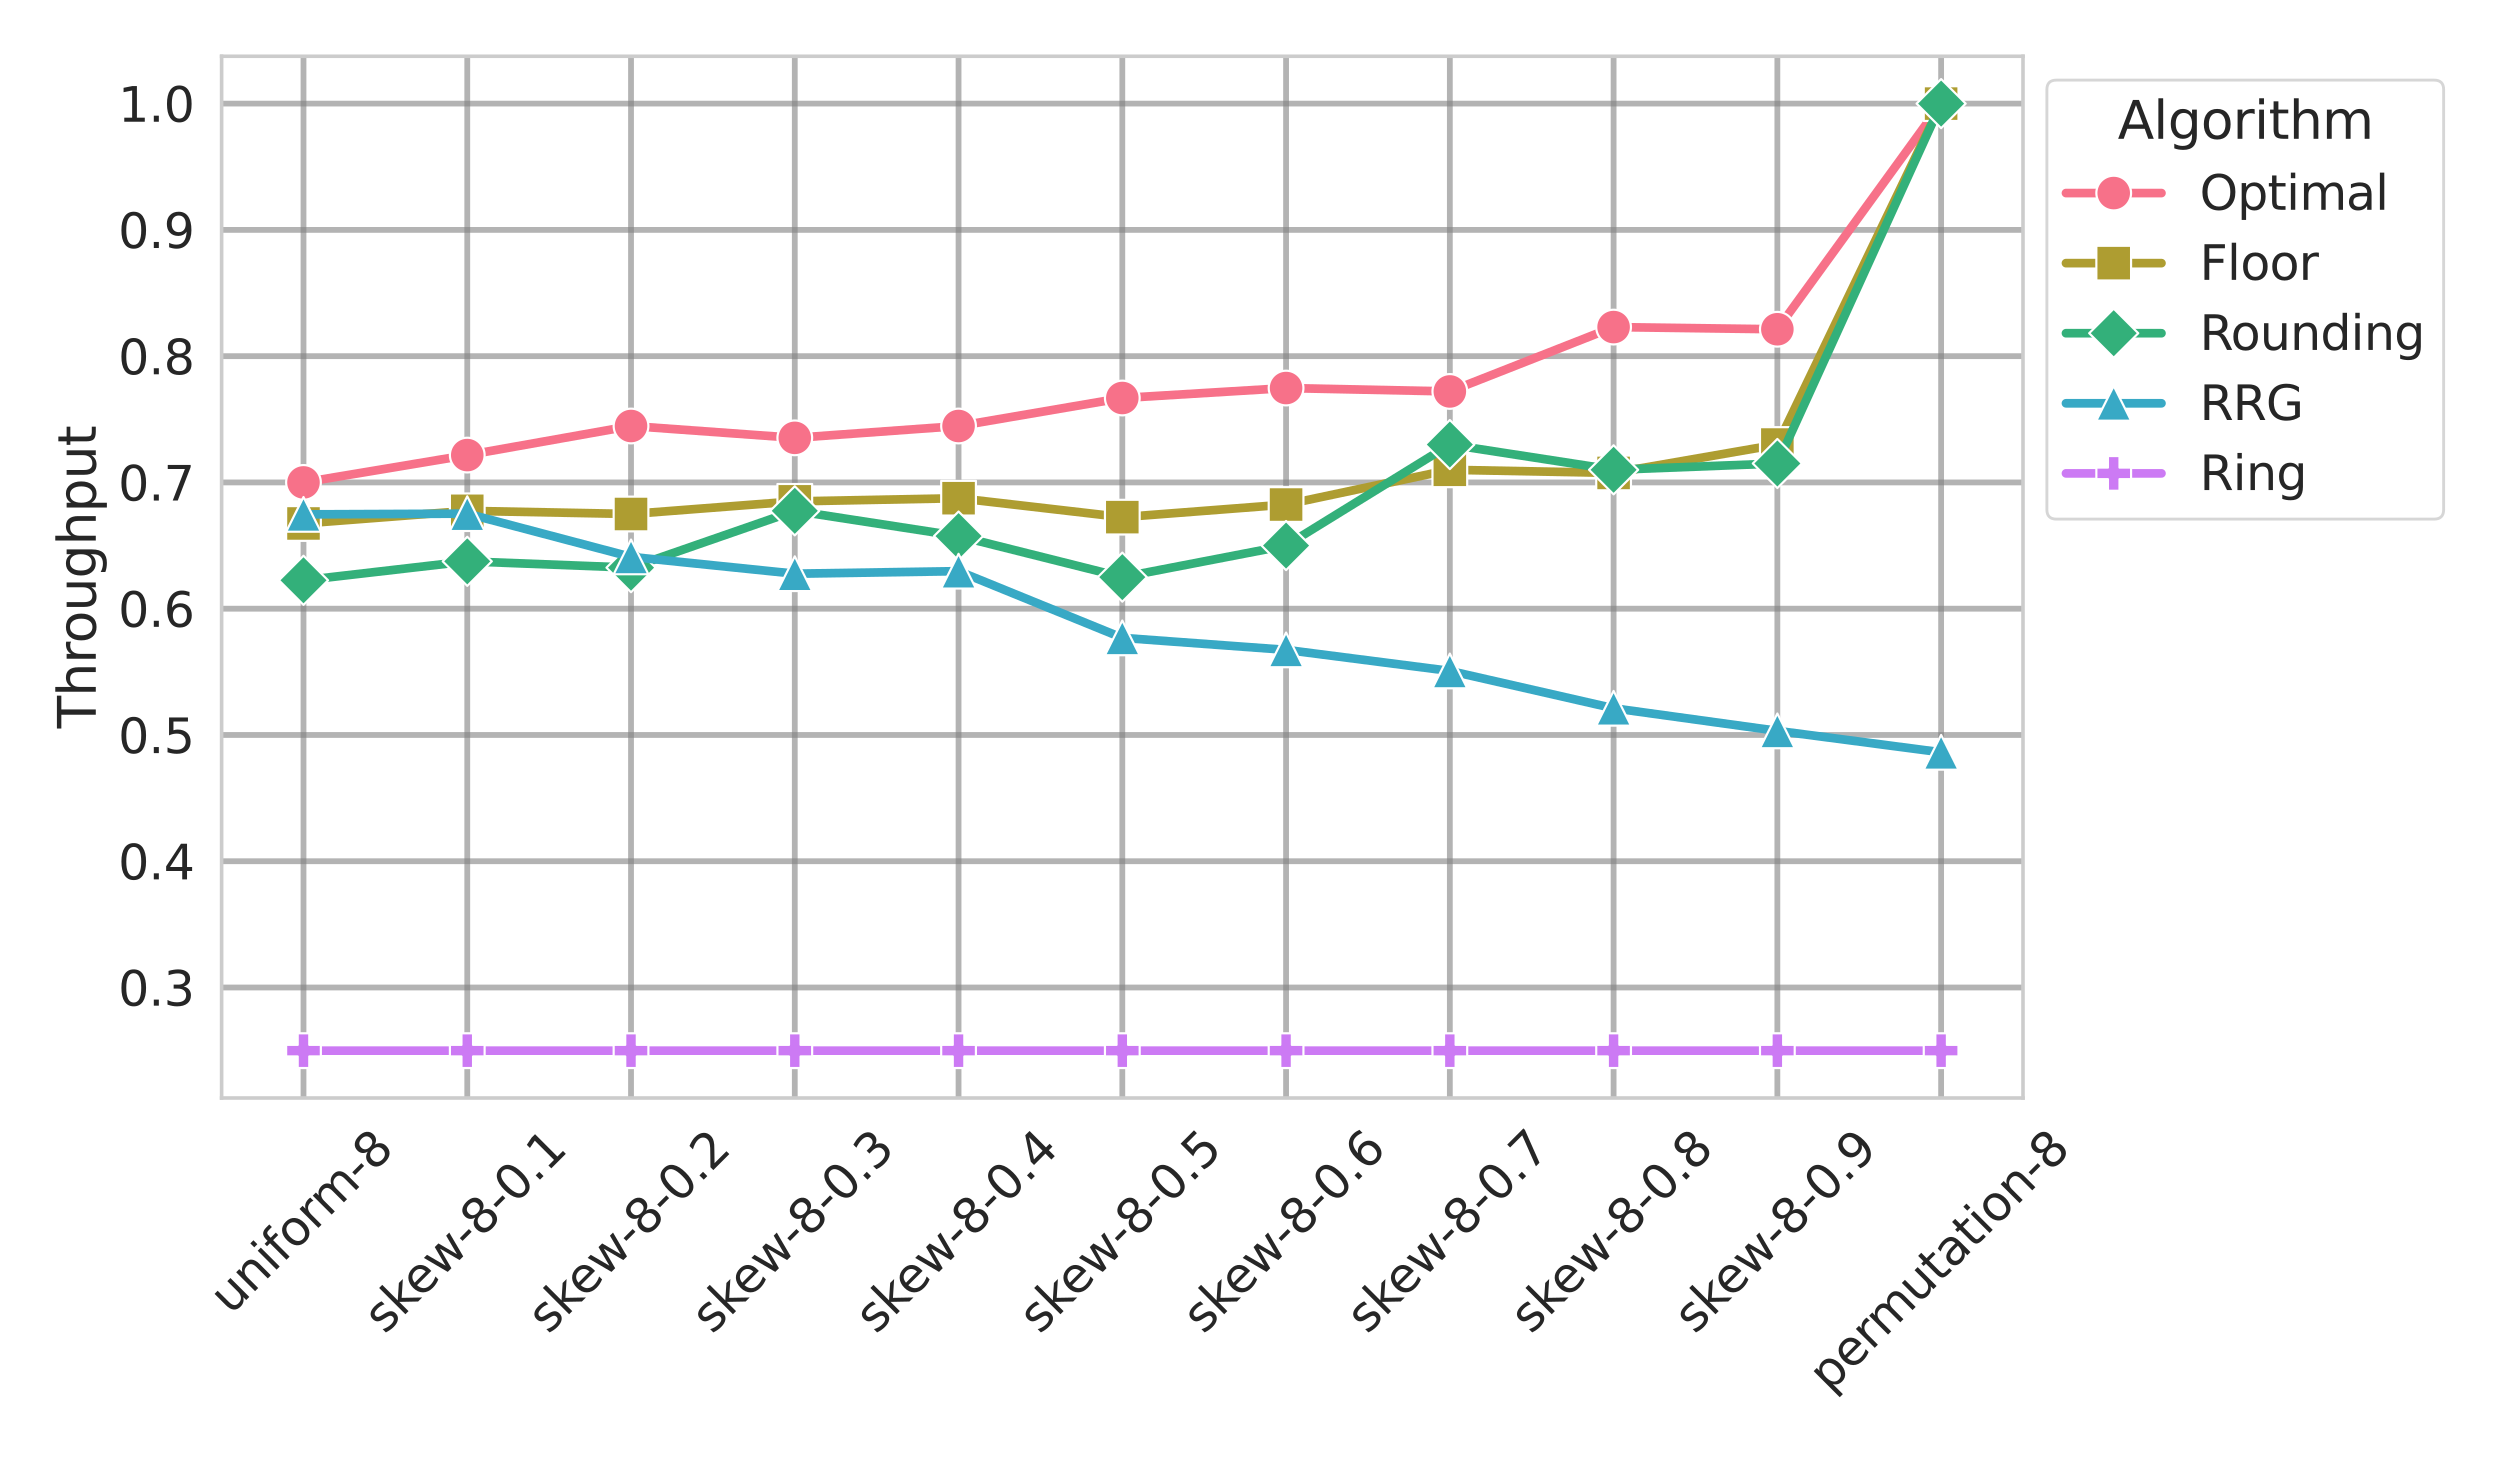<?xml version="1.0" encoding="utf-8" standalone="no"?>
<!DOCTYPE svg PUBLIC "-//W3C//DTD SVG 1.1//EN"
  "http://www.w3.org/Graphics/SVG/1.1/DTD/svg11.dtd">
<svg xmlns:xlink="http://www.w3.org/1999/xlink" width="864pt" height="504pt" viewBox="0 0 864 504" xmlns="http://www.w3.org/2000/svg" version="1.1">
 <defs>
  <style type="text/css">*{stroke-linejoin: round; stroke-linecap: butt}</style>
 </defs>
 <g id="figure_1">
  <g id="patch_1">
   <path d="M 0 504 
L 864 504 
L 864 0 
L 0 0 
z
" style="fill: #ffffff"/>
  </g>
  <g id="axes_1">
   <g id="patch_2">
    <path d="M 76.59 379.473 
L 699.15 379.473 
L 699.15 19.44 
L 76.59 19.44 
z
" style="fill: #ffffff"/>
   </g>
   <g id="matplotlib.axis_1">
    <g id="xtick_1">
     <g id="line2d_1">
      <path d="M 104.888 379.473 
L 104.888 19.44 
" clip-path="url(#p72c883c74f)" style="fill: none; stroke: #808080; stroke-opacity: 0.6; stroke-width: 2; stroke-linecap: round"/>
     </g>
     <g id="text_1">
      <!-- uniform-8 -->
      <g style="fill: #262626" transform="translate(79.675 454.704) rotate(-45) scale(0.165 -0.165)">
       <defs>
        <path id="DejaVuSans-75" d="M 544 1381 
L 544 3500 
L 1119 3500 
L 1119 1403 
Q 1119 906 1312 657 
Q 1506 409 1894 409 
Q 2359 409 2629 706 
Q 2900 1003 2900 1516 
L 2900 3500 
L 3475 3500 
L 3475 0 
L 2900 0 
L 2900 538 
Q 2691 219 2414 64 
Q 2138 -91 1772 -91 
Q 1169 -91 856 284 
Q 544 659 544 1381 
z
M 1991 3584 
L 1991 3584 
z
" transform="scale(0.016)"/>
        <path id="DejaVuSans-6e" d="M 3513 2113 
L 3513 0 
L 2938 0 
L 2938 2094 
Q 2938 2591 2744 2837 
Q 2550 3084 2163 3084 
Q 1697 3084 1428 2787 
Q 1159 2491 1159 1978 
L 1159 0 
L 581 0 
L 581 3500 
L 1159 3500 
L 1159 2956 
Q 1366 3272 1645 3428 
Q 1925 3584 2291 3584 
Q 2894 3584 3203 3211 
Q 3513 2838 3513 2113 
z
" transform="scale(0.016)"/>
        <path id="DejaVuSans-69" d="M 603 3500 
L 1178 3500 
L 1178 0 
L 603 0 
L 603 3500 
z
M 603 4863 
L 1178 4863 
L 1178 4134 
L 603 4134 
L 603 4863 
z
" transform="scale(0.016)"/>
        <path id="DejaVuSans-66" d="M 2375 4863 
L 2375 4384 
L 1825 4384 
Q 1516 4384 1395 4259 
Q 1275 4134 1275 3809 
L 1275 3500 
L 2222 3500 
L 2222 3053 
L 1275 3053 
L 1275 0 
L 697 0 
L 697 3053 
L 147 3053 
L 147 3500 
L 697 3500 
L 697 3744 
Q 697 4328 969 4595 
Q 1241 4863 1831 4863 
L 2375 4863 
z
" transform="scale(0.016)"/>
        <path id="DejaVuSans-6f" d="M 1959 3097 
Q 1497 3097 1228 2736 
Q 959 2375 959 1747 
Q 959 1119 1226 758 
Q 1494 397 1959 397 
Q 2419 397 2687 759 
Q 2956 1122 2956 1747 
Q 2956 2369 2687 2733 
Q 2419 3097 1959 3097 
z
M 1959 3584 
Q 2709 3584 3137 3096 
Q 3566 2609 3566 1747 
Q 3566 888 3137 398 
Q 2709 -91 1959 -91 
Q 1206 -91 779 398 
Q 353 888 353 1747 
Q 353 2609 779 3096 
Q 1206 3584 1959 3584 
z
" transform="scale(0.016)"/>
        <path id="DejaVuSans-72" d="M 2631 2963 
Q 2534 3019 2420 3045 
Q 2306 3072 2169 3072 
Q 1681 3072 1420 2755 
Q 1159 2438 1159 1844 
L 1159 0 
L 581 0 
L 581 3500 
L 1159 3500 
L 1159 2956 
Q 1341 3275 1631 3429 
Q 1922 3584 2338 3584 
Q 2397 3584 2469 3576 
Q 2541 3569 2628 3553 
L 2631 2963 
z
" transform="scale(0.016)"/>
        <path id="DejaVuSans-6d" d="M 3328 2828 
Q 3544 3216 3844 3400 
Q 4144 3584 4550 3584 
Q 5097 3584 5394 3201 
Q 5691 2819 5691 2113 
L 5691 0 
L 5113 0 
L 5113 2094 
Q 5113 2597 4934 2840 
Q 4756 3084 4391 3084 
Q 3944 3084 3684 2787 
Q 3425 2491 3425 1978 
L 3425 0 
L 2847 0 
L 2847 2094 
Q 2847 2600 2669 2842 
Q 2491 3084 2119 3084 
Q 1678 3084 1418 2786 
Q 1159 2488 1159 1978 
L 1159 0 
L 581 0 
L 581 3500 
L 1159 3500 
L 1159 2956 
Q 1356 3278 1631 3431 
Q 1906 3584 2284 3584 
Q 2666 3584 2933 3390 
Q 3200 3197 3328 2828 
z
" transform="scale(0.016)"/>
        <path id="DejaVuSans-2d" d="M 313 2009 
L 1997 2009 
L 1997 1497 
L 313 1497 
L 313 2009 
z
" transform="scale(0.016)"/>
        <path id="DejaVuSans-38" d="M 2034 2216 
Q 1584 2216 1326 1975 
Q 1069 1734 1069 1313 
Q 1069 891 1326 650 
Q 1584 409 2034 409 
Q 2484 409 2743 651 
Q 3003 894 3003 1313 
Q 3003 1734 2745 1975 
Q 2488 2216 2034 2216 
z
M 1403 2484 
Q 997 2584 770 2862 
Q 544 3141 544 3541 
Q 544 4100 942 4425 
Q 1341 4750 2034 4750 
Q 2731 4750 3128 4425 
Q 3525 4100 3525 3541 
Q 3525 3141 3298 2862 
Q 3072 2584 2669 2484 
Q 3125 2378 3379 2068 
Q 3634 1759 3634 1313 
Q 3634 634 3220 271 
Q 2806 -91 2034 -91 
Q 1263 -91 848 271 
Q 434 634 434 1313 
Q 434 1759 690 2068 
Q 947 2378 1403 2484 
z
M 1172 3481 
Q 1172 3119 1398 2916 
Q 1625 2713 2034 2713 
Q 2441 2713 2670 2916 
Q 2900 3119 2900 3481 
Q 2900 3844 2670 4047 
Q 2441 4250 2034 4250 
Q 1625 4250 1398 4047 
Q 1172 3844 1172 3481 
z
" transform="scale(0.016)"/>
       </defs>
       <use xlink:href="#DejaVuSans-75"/>
       <use xlink:href="#DejaVuSans-6e" x="63.379"/>
       <use xlink:href="#DejaVuSans-69" x="126.758"/>
       <use xlink:href="#DejaVuSans-66" x="154.541"/>
       <use xlink:href="#DejaVuSans-6f" x="189.746"/>
       <use xlink:href="#DejaVuSans-72" x="250.928"/>
       <use xlink:href="#DejaVuSans-6d" x="290.291"/>
       <use xlink:href="#DejaVuSans-2d" x="387.703"/>
       <use xlink:href="#DejaVuSans-38" x="423.787"/>
      </g>
     </g>
    </g>
    <g id="xtick_2">
     <g id="line2d_2">
      <path d="M 161.485 379.473 
L 161.485 19.44 
" clip-path="url(#p72c883c74f)" style="fill: none; stroke: #808080; stroke-opacity: 0.6; stroke-width: 2; stroke-linecap: round"/>
     </g>
     <g id="text_2">
      <!-- skew-8-0.1 -->
      <g style="fill: #262626" transform="translate(132.94 461.367) rotate(-45) scale(0.165 -0.165)">
       <defs>
        <path id="DejaVuSans-73" d="M 2834 3397 
L 2834 2853 
Q 2591 2978 2328 3040 
Q 2066 3103 1784 3103 
Q 1356 3103 1142 2972 
Q 928 2841 928 2578 
Q 928 2378 1081 2264 
Q 1234 2150 1697 2047 
L 1894 2003 
Q 2506 1872 2764 1633 
Q 3022 1394 3022 966 
Q 3022 478 2636 193 
Q 2250 -91 1575 -91 
Q 1294 -91 989 -36 
Q 684 19 347 128 
L 347 722 
Q 666 556 975 473 
Q 1284 391 1588 391 
Q 1994 391 2212 530 
Q 2431 669 2431 922 
Q 2431 1156 2273 1281 
Q 2116 1406 1581 1522 
L 1381 1569 
Q 847 1681 609 1914 
Q 372 2147 372 2553 
Q 372 3047 722 3315 
Q 1072 3584 1716 3584 
Q 2034 3584 2315 3537 
Q 2597 3491 2834 3397 
z
" transform="scale(0.016)"/>
        <path id="DejaVuSans-6b" d="M 581 4863 
L 1159 4863 
L 1159 1991 
L 2875 3500 
L 3609 3500 
L 1753 1863 
L 3688 0 
L 2938 0 
L 1159 1709 
L 1159 0 
L 581 0 
L 581 4863 
z
" transform="scale(0.016)"/>
        <path id="DejaVuSans-65" d="M 3597 1894 
L 3597 1613 
L 953 1613 
Q 991 1019 1311 708 
Q 1631 397 2203 397 
Q 2534 397 2845 478 
Q 3156 559 3463 722 
L 3463 178 
Q 3153 47 2828 -22 
Q 2503 -91 2169 -91 
Q 1331 -91 842 396 
Q 353 884 353 1716 
Q 353 2575 817 3079 
Q 1281 3584 2069 3584 
Q 2775 3584 3186 3129 
Q 3597 2675 3597 1894 
z
M 3022 2063 
Q 3016 2534 2758 2815 
Q 2500 3097 2075 3097 
Q 1594 3097 1305 2825 
Q 1016 2553 972 2059 
L 3022 2063 
z
" transform="scale(0.016)"/>
        <path id="DejaVuSans-77" d="M 269 3500 
L 844 3500 
L 1563 769 
L 2278 3500 
L 2956 3500 
L 3675 769 
L 4391 3500 
L 4966 3500 
L 4050 0 
L 3372 0 
L 2619 2869 
L 1863 0 
L 1184 0 
L 269 3500 
z
" transform="scale(0.016)"/>
        <path id="DejaVuSans-30" d="M 2034 4250 
Q 1547 4250 1301 3770 
Q 1056 3291 1056 2328 
Q 1056 1369 1301 889 
Q 1547 409 2034 409 
Q 2525 409 2770 889 
Q 3016 1369 3016 2328 
Q 3016 3291 2770 3770 
Q 2525 4250 2034 4250 
z
M 2034 4750 
Q 2819 4750 3233 4129 
Q 3647 3509 3647 2328 
Q 3647 1150 3233 529 
Q 2819 -91 2034 -91 
Q 1250 -91 836 529 
Q 422 1150 422 2328 
Q 422 3509 836 4129 
Q 1250 4750 2034 4750 
z
" transform="scale(0.016)"/>
        <path id="DejaVuSans-2e" d="M 684 794 
L 1344 794 
L 1344 0 
L 684 0 
L 684 794 
z
" transform="scale(0.016)"/>
        <path id="DejaVuSans-31" d="M 794 531 
L 1825 531 
L 1825 4091 
L 703 3866 
L 703 4441 
L 1819 4666 
L 2450 4666 
L 2450 531 
L 3481 531 
L 3481 0 
L 794 0 
L 794 531 
z
" transform="scale(0.016)"/>
       </defs>
       <use xlink:href="#DejaVuSans-73"/>
       <use xlink:href="#DejaVuSans-6b" x="52.1"/>
       <use xlink:href="#DejaVuSans-65" x="106.385"/>
       <use xlink:href="#DejaVuSans-77" x="167.908"/>
       <use xlink:href="#DejaVuSans-2d" x="249.695"/>
       <use xlink:href="#DejaVuSans-38" x="285.779"/>
       <use xlink:href="#DejaVuSans-2d" x="349.402"/>
       <use xlink:href="#DejaVuSans-30" x="385.486"/>
       <use xlink:href="#DejaVuSans-2e" x="449.109"/>
       <use xlink:href="#DejaVuSans-31" x="480.896"/>
      </g>
     </g>
    </g>
    <g id="xtick_3">
     <g id="line2d_3">
      <path d="M 218.081 379.473 
L 218.081 19.44 
" clip-path="url(#p72c883c74f)" style="fill: none; stroke: #808080; stroke-opacity: 0.6; stroke-width: 2; stroke-linecap: round"/>
     </g>
     <g id="text_3">
      <!-- skew-8-0.2 -->
      <g style="fill: #262626" transform="translate(189.536 461.367) rotate(-45) scale(0.165 -0.165)">
       <defs>
        <path id="DejaVuSans-32" d="M 1228 531 
L 3431 531 
L 3431 0 
L 469 0 
L 469 531 
Q 828 903 1448 1529 
Q 2069 2156 2228 2338 
Q 2531 2678 2651 2914 
Q 2772 3150 2772 3378 
Q 2772 3750 2511 3984 
Q 2250 4219 1831 4219 
Q 1534 4219 1204 4116 
Q 875 4013 500 3803 
L 500 4441 
Q 881 4594 1212 4672 
Q 1544 4750 1819 4750 
Q 2544 4750 2975 4387 
Q 3406 4025 3406 3419 
Q 3406 3131 3298 2873 
Q 3191 2616 2906 2266 
Q 2828 2175 2409 1742 
Q 1991 1309 1228 531 
z
" transform="scale(0.016)"/>
       </defs>
       <use xlink:href="#DejaVuSans-73"/>
       <use xlink:href="#DejaVuSans-6b" x="52.1"/>
       <use xlink:href="#DejaVuSans-65" x="106.385"/>
       <use xlink:href="#DejaVuSans-77" x="167.908"/>
       <use xlink:href="#DejaVuSans-2d" x="249.695"/>
       <use xlink:href="#DejaVuSans-38" x="285.779"/>
       <use xlink:href="#DejaVuSans-2d" x="349.402"/>
       <use xlink:href="#DejaVuSans-30" x="385.486"/>
       <use xlink:href="#DejaVuSans-2e" x="449.109"/>
       <use xlink:href="#DejaVuSans-32" x="480.896"/>
      </g>
     </g>
    </g>
    <g id="xtick_4">
     <g id="line2d_4">
      <path d="M 274.677 379.473 
L 274.677 19.44 
" clip-path="url(#p72c883c74f)" style="fill: none; stroke: #808080; stroke-opacity: 0.6; stroke-width: 2; stroke-linecap: round"/>
     </g>
     <g id="text_4">
      <!-- skew-8-0.3 -->
      <g style="fill: #262626" transform="translate(246.133 461.367) rotate(-45) scale(0.165 -0.165)">
       <defs>
        <path id="DejaVuSans-33" d="M 2597 2516 
Q 3050 2419 3304 2112 
Q 3559 1806 3559 1356 
Q 3559 666 3084 287 
Q 2609 -91 1734 -91 
Q 1441 -91 1130 -33 
Q 819 25 488 141 
L 488 750 
Q 750 597 1062 519 
Q 1375 441 1716 441 
Q 2309 441 2620 675 
Q 2931 909 2931 1356 
Q 2931 1769 2642 2001 
Q 2353 2234 1838 2234 
L 1294 2234 
L 1294 2753 
L 1863 2753 
Q 2328 2753 2575 2939 
Q 2822 3125 2822 3475 
Q 2822 3834 2567 4026 
Q 2313 4219 1838 4219 
Q 1578 4219 1281 4162 
Q 984 4106 628 3988 
L 628 4550 
Q 988 4650 1302 4700 
Q 1616 4750 1894 4750 
Q 2613 4750 3031 4423 
Q 3450 4097 3450 3541 
Q 3450 3153 3228 2886 
Q 3006 2619 2597 2516 
z
" transform="scale(0.016)"/>
       </defs>
       <use xlink:href="#DejaVuSans-73"/>
       <use xlink:href="#DejaVuSans-6b" x="52.1"/>
       <use xlink:href="#DejaVuSans-65" x="106.385"/>
       <use xlink:href="#DejaVuSans-77" x="167.908"/>
       <use xlink:href="#DejaVuSans-2d" x="249.695"/>
       <use xlink:href="#DejaVuSans-38" x="285.779"/>
       <use xlink:href="#DejaVuSans-2d" x="349.402"/>
       <use xlink:href="#DejaVuSans-30" x="385.486"/>
       <use xlink:href="#DejaVuSans-2e" x="449.109"/>
       <use xlink:href="#DejaVuSans-33" x="480.896"/>
      </g>
     </g>
    </g>
    <g id="xtick_5">
     <g id="line2d_5">
      <path d="M 331.274 379.473 
L 331.274 19.44 
" clip-path="url(#p72c883c74f)" style="fill: none; stroke: #808080; stroke-opacity: 0.6; stroke-width: 2; stroke-linecap: round"/>
     </g>
     <g id="text_5">
      <!-- skew-8-0.4 -->
      <g style="fill: #262626" transform="translate(302.729 461.367) rotate(-45) scale(0.165 -0.165)">
       <defs>
        <path id="DejaVuSans-34" d="M 2419 4116 
L 825 1625 
L 2419 1625 
L 2419 4116 
z
M 2253 4666 
L 3047 4666 
L 3047 1625 
L 3713 1625 
L 3713 1100 
L 3047 1100 
L 3047 0 
L 2419 0 
L 2419 1100 
L 313 1100 
L 313 1709 
L 2253 4666 
z
" transform="scale(0.016)"/>
       </defs>
       <use xlink:href="#DejaVuSans-73"/>
       <use xlink:href="#DejaVuSans-6b" x="52.1"/>
       <use xlink:href="#DejaVuSans-65" x="106.385"/>
       <use xlink:href="#DejaVuSans-77" x="167.908"/>
       <use xlink:href="#DejaVuSans-2d" x="249.695"/>
       <use xlink:href="#DejaVuSans-38" x="285.779"/>
       <use xlink:href="#DejaVuSans-2d" x="349.402"/>
       <use xlink:href="#DejaVuSans-30" x="385.486"/>
       <use xlink:href="#DejaVuSans-2e" x="449.109"/>
       <use xlink:href="#DejaVuSans-34" x="480.896"/>
      </g>
     </g>
    </g>
    <g id="xtick_6">
     <g id="line2d_6">
      <path d="M 387.87 379.473 
L 387.87 19.44 
" clip-path="url(#p72c883c74f)" style="fill: none; stroke: #808080; stroke-opacity: 0.6; stroke-width: 2; stroke-linecap: round"/>
     </g>
     <g id="text_6">
      <!-- skew-8-0.5 -->
      <g style="fill: #262626" transform="translate(359.325 461.367) rotate(-45) scale(0.165 -0.165)">
       <defs>
        <path id="DejaVuSans-35" d="M 691 4666 
L 3169 4666 
L 3169 4134 
L 1269 4134 
L 1269 2991 
Q 1406 3038 1543 3061 
Q 1681 3084 1819 3084 
Q 2600 3084 3056 2656 
Q 3513 2228 3513 1497 
Q 3513 744 3044 326 
Q 2575 -91 1722 -91 
Q 1428 -91 1123 -41 
Q 819 9 494 109 
L 494 744 
Q 775 591 1075 516 
Q 1375 441 1709 441 
Q 2250 441 2565 725 
Q 2881 1009 2881 1497 
Q 2881 1984 2565 2268 
Q 2250 2553 1709 2553 
Q 1456 2553 1204 2497 
Q 953 2441 691 2322 
L 691 4666 
z
" transform="scale(0.016)"/>
       </defs>
       <use xlink:href="#DejaVuSans-73"/>
       <use xlink:href="#DejaVuSans-6b" x="52.1"/>
       <use xlink:href="#DejaVuSans-65" x="106.385"/>
       <use xlink:href="#DejaVuSans-77" x="167.908"/>
       <use xlink:href="#DejaVuSans-2d" x="249.695"/>
       <use xlink:href="#DejaVuSans-38" x="285.779"/>
       <use xlink:href="#DejaVuSans-2d" x="349.402"/>
       <use xlink:href="#DejaVuSans-30" x="385.486"/>
       <use xlink:href="#DejaVuSans-2e" x="449.109"/>
       <use xlink:href="#DejaVuSans-35" x="480.896"/>
      </g>
     </g>
    </g>
    <g id="xtick_7">
     <g id="line2d_7">
      <path d="M 444.466 379.473 
L 444.466 19.44 
" clip-path="url(#p72c883c74f)" style="fill: none; stroke: #808080; stroke-opacity: 0.6; stroke-width: 2; stroke-linecap: round"/>
     </g>
     <g id="text_7">
      <!-- skew-8-0.6 -->
      <g style="fill: #262626" transform="translate(415.922 461.367) rotate(-45) scale(0.165 -0.165)">
       <defs>
        <path id="DejaVuSans-36" d="M 2113 2584 
Q 1688 2584 1439 2293 
Q 1191 2003 1191 1497 
Q 1191 994 1439 701 
Q 1688 409 2113 409 
Q 2538 409 2786 701 
Q 3034 994 3034 1497 
Q 3034 2003 2786 2293 
Q 2538 2584 2113 2584 
z
M 3366 4563 
L 3366 3988 
Q 3128 4100 2886 4159 
Q 2644 4219 2406 4219 
Q 1781 4219 1451 3797 
Q 1122 3375 1075 2522 
Q 1259 2794 1537 2939 
Q 1816 3084 2150 3084 
Q 2853 3084 3261 2657 
Q 3669 2231 3669 1497 
Q 3669 778 3244 343 
Q 2819 -91 2113 -91 
Q 1303 -91 875 529 
Q 447 1150 447 2328 
Q 447 3434 972 4092 
Q 1497 4750 2381 4750 
Q 2619 4750 2861 4703 
Q 3103 4656 3366 4563 
z
" transform="scale(0.016)"/>
       </defs>
       <use xlink:href="#DejaVuSans-73"/>
       <use xlink:href="#DejaVuSans-6b" x="52.1"/>
       <use xlink:href="#DejaVuSans-65" x="106.385"/>
       <use xlink:href="#DejaVuSans-77" x="167.908"/>
       <use xlink:href="#DejaVuSans-2d" x="249.695"/>
       <use xlink:href="#DejaVuSans-38" x="285.779"/>
       <use xlink:href="#DejaVuSans-2d" x="349.402"/>
       <use xlink:href="#DejaVuSans-30" x="385.486"/>
       <use xlink:href="#DejaVuSans-2e" x="449.109"/>
       <use xlink:href="#DejaVuSans-36" x="480.896"/>
      </g>
     </g>
    </g>
    <g id="xtick_8">
     <g id="line2d_8">
      <path d="M 501.063 379.473 
L 501.063 19.44 
" clip-path="url(#p72c883c74f)" style="fill: none; stroke: #808080; stroke-opacity: 0.6; stroke-width: 2; stroke-linecap: round"/>
     </g>
     <g id="text_8">
      <!-- skew-8-0.7 -->
      <g style="fill: #262626" transform="translate(472.518 461.367) rotate(-45) scale(0.165 -0.165)">
       <defs>
        <path id="DejaVuSans-37" d="M 525 4666 
L 3525 4666 
L 3525 4397 
L 1831 0 
L 1172 0 
L 2766 4134 
L 525 4134 
L 525 4666 
z
" transform="scale(0.016)"/>
       </defs>
       <use xlink:href="#DejaVuSans-73"/>
       <use xlink:href="#DejaVuSans-6b" x="52.1"/>
       <use xlink:href="#DejaVuSans-65" x="106.385"/>
       <use xlink:href="#DejaVuSans-77" x="167.908"/>
       <use xlink:href="#DejaVuSans-2d" x="249.695"/>
       <use xlink:href="#DejaVuSans-38" x="285.779"/>
       <use xlink:href="#DejaVuSans-2d" x="349.402"/>
       <use xlink:href="#DejaVuSans-30" x="385.486"/>
       <use xlink:href="#DejaVuSans-2e" x="449.109"/>
       <use xlink:href="#DejaVuSans-37" x="480.896"/>
      </g>
     </g>
    </g>
    <g id="xtick_9">
     <g id="line2d_9">
      <path d="M 557.659 379.473 
L 557.659 19.44 
" clip-path="url(#p72c883c74f)" style="fill: none; stroke: #808080; stroke-opacity: 0.6; stroke-width: 2; stroke-linecap: round"/>
     </g>
     <g id="text_9">
      <!-- skew-8-0.8 -->
      <g style="fill: #262626" transform="translate(529.114 461.367) rotate(-45) scale(0.165 -0.165)">
       <use xlink:href="#DejaVuSans-73"/>
       <use xlink:href="#DejaVuSans-6b" x="52.1"/>
       <use xlink:href="#DejaVuSans-65" x="106.385"/>
       <use xlink:href="#DejaVuSans-77" x="167.908"/>
       <use xlink:href="#DejaVuSans-2d" x="249.695"/>
       <use xlink:href="#DejaVuSans-38" x="285.779"/>
       <use xlink:href="#DejaVuSans-2d" x="349.402"/>
       <use xlink:href="#DejaVuSans-30" x="385.486"/>
       <use xlink:href="#DejaVuSans-2e" x="449.109"/>
       <use xlink:href="#DejaVuSans-38" x="480.896"/>
      </g>
     </g>
    </g>
    <g id="xtick_10">
     <g id="line2d_10">
      <path d="M 614.255 379.473 
L 614.255 19.44 
" clip-path="url(#p72c883c74f)" style="fill: none; stroke: #808080; stroke-opacity: 0.6; stroke-width: 2; stroke-linecap: round"/>
     </g>
     <g id="text_10">
      <!-- skew-8-0.9 -->
      <g style="fill: #262626" transform="translate(585.711 461.367) rotate(-45) scale(0.165 -0.165)">
       <defs>
        <path id="DejaVuSans-39" d="M 703 97 
L 703 672 
Q 941 559 1184 500 
Q 1428 441 1663 441 
Q 2288 441 2617 861 
Q 2947 1281 2994 2138 
Q 2813 1869 2534 1725 
Q 2256 1581 1919 1581 
Q 1219 1581 811 2004 
Q 403 2428 403 3163 
Q 403 3881 828 4315 
Q 1253 4750 1959 4750 
Q 2769 4750 3195 4129 
Q 3622 3509 3622 2328 
Q 3622 1225 3098 567 
Q 2575 -91 1691 -91 
Q 1453 -91 1209 -44 
Q 966 3 703 97 
z
M 1959 2075 
Q 2384 2075 2632 2365 
Q 2881 2656 2881 3163 
Q 2881 3666 2632 3958 
Q 2384 4250 1959 4250 
Q 1534 4250 1286 3958 
Q 1038 3666 1038 3163 
Q 1038 2656 1286 2365 
Q 1534 2075 1959 2075 
z
" transform="scale(0.016)"/>
       </defs>
       <use xlink:href="#DejaVuSans-73"/>
       <use xlink:href="#DejaVuSans-6b" x="52.1"/>
       <use xlink:href="#DejaVuSans-65" x="106.385"/>
       <use xlink:href="#DejaVuSans-77" x="167.908"/>
       <use xlink:href="#DejaVuSans-2d" x="249.695"/>
       <use xlink:href="#DejaVuSans-38" x="285.779"/>
       <use xlink:href="#DejaVuSans-2d" x="349.402"/>
       <use xlink:href="#DejaVuSans-30" x="385.486"/>
       <use xlink:href="#DejaVuSans-2e" x="449.109"/>
       <use xlink:href="#DejaVuSans-39" x="480.896"/>
      </g>
     </g>
    </g>
    <g id="xtick_11">
     <g id="line2d_11">
      <path d="M 670.852 379.473 
L 670.852 19.44 
" clip-path="url(#p72c883c74f)" style="fill: none; stroke: #808080; stroke-opacity: 0.6; stroke-width: 2; stroke-linecap: round"/>
     </g>
     <g id="text_11">
      <!-- permutation-8 -->
      <g style="fill: #262626" transform="translate(632.25 481.48) rotate(-45) scale(0.165 -0.165)">
       <defs>
        <path id="DejaVuSans-70" d="M 1159 525 
L 1159 -1331 
L 581 -1331 
L 581 3500 
L 1159 3500 
L 1159 2969 
Q 1341 3281 1617 3432 
Q 1894 3584 2278 3584 
Q 2916 3584 3314 3078 
Q 3713 2572 3713 1747 
Q 3713 922 3314 415 
Q 2916 -91 2278 -91 
Q 1894 -91 1617 61 
Q 1341 213 1159 525 
z
M 3116 1747 
Q 3116 2381 2855 2742 
Q 2594 3103 2138 3103 
Q 1681 3103 1420 2742 
Q 1159 2381 1159 1747 
Q 1159 1113 1420 752 
Q 1681 391 2138 391 
Q 2594 391 2855 752 
Q 3116 1113 3116 1747 
z
" transform="scale(0.016)"/>
        <path id="DejaVuSans-74" d="M 1172 4494 
L 1172 3500 
L 2356 3500 
L 2356 3053 
L 1172 3053 
L 1172 1153 
Q 1172 725 1289 603 
Q 1406 481 1766 481 
L 2356 481 
L 2356 0 
L 1766 0 
Q 1100 0 847 248 
Q 594 497 594 1153 
L 594 3053 
L 172 3053 
L 172 3500 
L 594 3500 
L 594 4494 
L 1172 4494 
z
" transform="scale(0.016)"/>
        <path id="DejaVuSans-61" d="M 2194 1759 
Q 1497 1759 1228 1600 
Q 959 1441 959 1056 
Q 959 750 1161 570 
Q 1363 391 1709 391 
Q 2188 391 2477 730 
Q 2766 1069 2766 1631 
L 2766 1759 
L 2194 1759 
z
M 3341 1997 
L 3341 0 
L 2766 0 
L 2766 531 
Q 2569 213 2275 61 
Q 1981 -91 1556 -91 
Q 1019 -91 701 211 
Q 384 513 384 1019 
Q 384 1609 779 1909 
Q 1175 2209 1959 2209 
L 2766 2209 
L 2766 2266 
Q 2766 2663 2505 2880 
Q 2244 3097 1772 3097 
Q 1472 3097 1187 3025 
Q 903 2953 641 2809 
L 641 3341 
Q 956 3463 1253 3523 
Q 1550 3584 1831 3584 
Q 2591 3584 2966 3190 
Q 3341 2797 3341 1997 
z
" transform="scale(0.016)"/>
       </defs>
       <use xlink:href="#DejaVuSans-70"/>
       <use xlink:href="#DejaVuSans-65" x="63.477"/>
       <use xlink:href="#DejaVuSans-72" x="125"/>
       <use xlink:href="#DejaVuSans-6d" x="164.363"/>
       <use xlink:href="#DejaVuSans-75" x="261.775"/>
       <use xlink:href="#DejaVuSans-74" x="325.154"/>
       <use xlink:href="#DejaVuSans-61" x="364.363"/>
       <use xlink:href="#DejaVuSans-74" x="425.643"/>
       <use xlink:href="#DejaVuSans-69" x="464.852"/>
       <use xlink:href="#DejaVuSans-6f" x="492.635"/>
       <use xlink:href="#DejaVuSans-6e" x="553.816"/>
       <use xlink:href="#DejaVuSans-2d" x="617.195"/>
       <use xlink:href="#DejaVuSans-38" x="653.279"/>
      </g>
     </g>
    </g>
   </g>
   <g id="matplotlib.axis_2">
    <g id="ytick_1">
     <g id="line2d_12">
      <path d="M 76.59 341.288 
L 699.15 341.288 
" clip-path="url(#p72c883c74f)" style="fill: none; stroke: #808080; stroke-opacity: 0.6; stroke-width: 2; stroke-linecap: round"/>
     </g>
     <g id="text_12">
      <!-- 0.3 -->
      <g style="fill: #262626" transform="translate(40.85 347.557) scale(0.165 -0.165)">
       <use xlink:href="#DejaVuSans-30"/>
       <use xlink:href="#DejaVuSans-2e" x="63.623"/>
       <use xlink:href="#DejaVuSans-33" x="95.41"/>
      </g>
     </g>
    </g>
    <g id="ytick_2">
     <g id="line2d_13">
      <path d="M 76.59 297.648 
L 699.15 297.648 
" clip-path="url(#p72c883c74f)" style="fill: none; stroke: #808080; stroke-opacity: 0.6; stroke-width: 2; stroke-linecap: round"/>
     </g>
     <g id="text_13">
      <!-- 0.4 -->
      <g style="fill: #262626" transform="translate(40.85 303.916) scale(0.165 -0.165)">
       <use xlink:href="#DejaVuSans-30"/>
       <use xlink:href="#DejaVuSans-2e" x="63.623"/>
       <use xlink:href="#DejaVuSans-34" x="95.41"/>
      </g>
     </g>
    </g>
    <g id="ytick_3">
     <g id="line2d_14">
      <path d="M 76.59 254.007 
L 699.15 254.007 
" clip-path="url(#p72c883c74f)" style="fill: none; stroke: #808080; stroke-opacity: 0.6; stroke-width: 2; stroke-linecap: round"/>
     </g>
     <g id="text_14">
      <!-- 0.5 -->
      <g style="fill: #262626" transform="translate(40.85 260.276) scale(0.165 -0.165)">
       <use xlink:href="#DejaVuSans-30"/>
       <use xlink:href="#DejaVuSans-2e" x="63.623"/>
       <use xlink:href="#DejaVuSans-35" x="95.41"/>
      </g>
     </g>
    </g>
    <g id="ytick_4">
     <g id="line2d_15">
      <path d="M 76.59 210.367 
L 699.15 210.367 
" clip-path="url(#p72c883c74f)" style="fill: none; stroke: #808080; stroke-opacity: 0.6; stroke-width: 2; stroke-linecap: round"/>
     </g>
     <g id="text_15">
      <!-- 0.6 -->
      <g style="fill: #262626" transform="translate(40.85 216.635) scale(0.165 -0.165)">
       <use xlink:href="#DejaVuSans-30"/>
       <use xlink:href="#DejaVuSans-2e" x="63.623"/>
       <use xlink:href="#DejaVuSans-36" x="95.41"/>
      </g>
     </g>
    </g>
    <g id="ytick_5">
     <g id="line2d_16">
      <path d="M 76.59 166.726 
L 699.15 166.726 
" clip-path="url(#p72c883c74f)" style="fill: none; stroke: #808080; stroke-opacity: 0.6; stroke-width: 2; stroke-linecap: round"/>
     </g>
     <g id="text_16">
      <!-- 0.7 -->
      <g style="fill: #262626" transform="translate(40.85 172.995) scale(0.165 -0.165)">
       <use xlink:href="#DejaVuSans-30"/>
       <use xlink:href="#DejaVuSans-2e" x="63.623"/>
       <use xlink:href="#DejaVuSans-37" x="95.41"/>
      </g>
     </g>
    </g>
    <g id="ytick_6">
     <g id="line2d_17">
      <path d="M 76.59 123.086 
L 699.15 123.086 
" clip-path="url(#p72c883c74f)" style="fill: none; stroke: #808080; stroke-opacity: 0.6; stroke-width: 2; stroke-linecap: round"/>
     </g>
     <g id="text_17">
      <!-- 0.8 -->
      <g style="fill: #262626" transform="translate(40.85 129.355) scale(0.165 -0.165)">
       <use xlink:href="#DejaVuSans-30"/>
       <use xlink:href="#DejaVuSans-2e" x="63.623"/>
       <use xlink:href="#DejaVuSans-38" x="95.41"/>
      </g>
     </g>
    </g>
    <g id="ytick_7">
     <g id="line2d_18">
      <path d="M 76.59 79.446 
L 699.15 79.446 
" clip-path="url(#p72c883c74f)" style="fill: none; stroke: #808080; stroke-opacity: 0.6; stroke-width: 2; stroke-linecap: round"/>
     </g>
     <g id="text_18">
      <!-- 0.9 -->
      <g style="fill: #262626" transform="translate(40.85 85.714) scale(0.165 -0.165)">
       <use xlink:href="#DejaVuSans-30"/>
       <use xlink:href="#DejaVuSans-2e" x="63.623"/>
       <use xlink:href="#DejaVuSans-39" x="95.41"/>
      </g>
     </g>
    </g>
    <g id="ytick_8">
     <g id="line2d_19">
      <path d="M 76.59 35.805 
L 699.15 35.805 
" clip-path="url(#p72c883c74f)" style="fill: none; stroke: #808080; stroke-opacity: 0.6; stroke-width: 2; stroke-linecap: round"/>
     </g>
     <g id="text_19">
      <!-- 1.0 -->
      <g style="fill: #262626" transform="translate(40.85 42.074) scale(0.165 -0.165)">
       <use xlink:href="#DejaVuSans-31"/>
       <use xlink:href="#DejaVuSans-2e" x="63.623"/>
       <use xlink:href="#DejaVuSans-30" x="95.41"/>
      </g>
     </g>
    </g>
    <g id="text_20">
     <!-- Throughput -->
     <g style="fill: #262626" transform="translate(33.106 251.728) rotate(-90) scale(0.18 -0.18)">
      <defs>
       <path id="DejaVuSans-54" d="M -19 4666 
L 3928 4666 
L 3928 4134 
L 2272 4134 
L 2272 0 
L 1638 0 
L 1638 4134 
L -19 4134 
L -19 4666 
z
" transform="scale(0.016)"/>
       <path id="DejaVuSans-68" d="M 3513 2113 
L 3513 0 
L 2938 0 
L 2938 2094 
Q 2938 2591 2744 2837 
Q 2550 3084 2163 3084 
Q 1697 3084 1428 2787 
Q 1159 2491 1159 1978 
L 1159 0 
L 581 0 
L 581 4863 
L 1159 4863 
L 1159 2956 
Q 1366 3272 1645 3428 
Q 1925 3584 2291 3584 
Q 2894 3584 3203 3211 
Q 3513 2838 3513 2113 
z
" transform="scale(0.016)"/>
       <path id="DejaVuSans-67" d="M 2906 1791 
Q 2906 2416 2648 2759 
Q 2391 3103 1925 3103 
Q 1463 3103 1205 2759 
Q 947 2416 947 1791 
Q 947 1169 1205 825 
Q 1463 481 1925 481 
Q 2391 481 2648 825 
Q 2906 1169 2906 1791 
z
M 3481 434 
Q 3481 -459 3084 -895 
Q 2688 -1331 1869 -1331 
Q 1566 -1331 1297 -1286 
Q 1028 -1241 775 -1147 
L 775 -588 
Q 1028 -725 1275 -790 
Q 1522 -856 1778 -856 
Q 2344 -856 2625 -561 
Q 2906 -266 2906 331 
L 2906 616 
Q 2728 306 2450 153 
Q 2172 0 1784 0 
Q 1141 0 747 490 
Q 353 981 353 1791 
Q 353 2603 747 3093 
Q 1141 3584 1784 3584 
Q 2172 3584 2450 3431 
Q 2728 3278 2906 2969 
L 2906 3500 
L 3481 3500 
L 3481 434 
z
" transform="scale(0.016)"/>
      </defs>
      <use xlink:href="#DejaVuSans-54"/>
      <use xlink:href="#DejaVuSans-68" x="61.084"/>
      <use xlink:href="#DejaVuSans-72" x="124.463"/>
      <use xlink:href="#DejaVuSans-6f" x="163.326"/>
      <use xlink:href="#DejaVuSans-75" x="224.508"/>
      <use xlink:href="#DejaVuSans-67" x="287.887"/>
      <use xlink:href="#DejaVuSans-68" x="351.363"/>
      <use xlink:href="#DejaVuSans-70" x="414.742"/>
      <use xlink:href="#DejaVuSans-75" x="478.219"/>
      <use xlink:href="#DejaVuSans-74" x="541.598"/>
     </g>
    </g>
   </g>
   <g id="PolyCollection_1"/>
   <g id="PolyCollection_2"/>
   <g id="PolyCollection_3"/>
   <g id="PolyCollection_4"/>
   <g id="PolyCollection_5"/>
   <g id="line2d_20">
    <path d="M 104.888 166.726 
L 161.485 157.278 
L 218.081 147.227 
L 274.677 151.324 
L 331.274 147.227 
L 387.87 137.551 
L 444.466 134.11 
L 501.063 135.28 
L 557.659 113.04 
L 614.255 113.791 
L 670.852 35.805 
" clip-path="url(#p72c883c74f)" style="fill: none; stroke: #f77189; stroke-width: 3; stroke-linecap: round"/>
    <defs>
     <path id="mb8f3243836" d="M 0 6 
C 1.591 6 3.117 5.368 4.243 4.243 
C 5.368 3.117 6 1.591 6 0 
C 6 -1.591 5.368 -3.117 4.243 -4.243 
C 3.117 -5.368 1.591 -6 0 -6 
C -1.591 -6 -3.117 -5.368 -4.243 -4.243 
C -5.368 -3.117 -6 -1.591 -6 0 
C -6 1.591 -5.368 3.117 -4.243 4.243 
C -3.117 5.368 -1.591 6 0 6 
z
" style="stroke: #ffffff; stroke-width: 0.75"/>
    </defs>
    <g clip-path="url(#p72c883c74f)">
     <use xlink:href="#mb8f3243836" x="104.888" y="166.726" style="fill: #f77189; stroke: #ffffff; stroke-width: 0.75"/>
     <use xlink:href="#mb8f3243836" x="161.485" y="157.278" style="fill: #f77189; stroke: #ffffff; stroke-width: 0.75"/>
     <use xlink:href="#mb8f3243836" x="218.081" y="147.227" style="fill: #f77189; stroke: #ffffff; stroke-width: 0.75"/>
     <use xlink:href="#mb8f3243836" x="274.677" y="151.324" style="fill: #f77189; stroke: #ffffff; stroke-width: 0.75"/>
     <use xlink:href="#mb8f3243836" x="331.274" y="147.227" style="fill: #f77189; stroke: #ffffff; stroke-width: 0.75"/>
     <use xlink:href="#mb8f3243836" x="387.87" y="137.551" style="fill: #f77189; stroke: #ffffff; stroke-width: 0.75"/>
     <use xlink:href="#mb8f3243836" x="444.466" y="134.11" style="fill: #f77189; stroke: #ffffff; stroke-width: 0.75"/>
     <use xlink:href="#mb8f3243836" x="501.063" y="135.28" style="fill: #f77189; stroke: #ffffff; stroke-width: 0.75"/>
     <use xlink:href="#mb8f3243836" x="557.659" y="113.04" style="fill: #f77189; stroke: #ffffff; stroke-width: 0.75"/>
     <use xlink:href="#mb8f3243836" x="614.255" y="113.791" style="fill: #f77189; stroke: #ffffff; stroke-width: 0.75"/>
     <use xlink:href="#mb8f3243836" x="670.852" y="35.805" style="fill: #f77189; stroke: #ffffff; stroke-width: 0.75"/>
    </g>
   </g>
   <g id="line2d_21">
    <path d="M 104.888 180.909 
L 161.485 176.545 
L 218.081 177.636 
L 274.677 173.272 
L 331.274 172.181 
L 387.87 178.727 
L 444.466 174.363 
L 501.063 162.362 
L 557.659 163.453 
L 614.255 153.634 
L 670.852 35.805 
" clip-path="url(#p72c883c74f)" style="fill: none; stroke: #ae9d31; stroke-width: 3; stroke-linecap: round"/>
    <defs>
     <path id="mcce3e2e7d5" d="M -6 6 
L 6 6 
L 6 -6 
L -6 -6 
z
" style="stroke: #ffffff; stroke-width: 0.75; stroke-linejoin: miter"/>
    </defs>
    <g clip-path="url(#p72c883c74f)">
     <use xlink:href="#mcce3e2e7d5" x="104.888" y="180.909" style="fill: #ae9d31; stroke: #ffffff; stroke-width: 0.75; stroke-linejoin: miter"/>
     <use xlink:href="#mcce3e2e7d5" x="161.485" y="176.545" style="fill: #ae9d31; stroke: #ffffff; stroke-width: 0.75; stroke-linejoin: miter"/>
     <use xlink:href="#mcce3e2e7d5" x="218.081" y="177.636" style="fill: #ae9d31; stroke: #ffffff; stroke-width: 0.75; stroke-linejoin: miter"/>
     <use xlink:href="#mcce3e2e7d5" x="274.677" y="173.272" style="fill: #ae9d31; stroke: #ffffff; stroke-width: 0.75; stroke-linejoin: miter"/>
     <use xlink:href="#mcce3e2e7d5" x="331.274" y="172.181" style="fill: #ae9d31; stroke: #ffffff; stroke-width: 0.75; stroke-linejoin: miter"/>
     <use xlink:href="#mcce3e2e7d5" x="387.87" y="178.727" style="fill: #ae9d31; stroke: #ffffff; stroke-width: 0.75; stroke-linejoin: miter"/>
     <use xlink:href="#mcce3e2e7d5" x="444.466" y="174.363" style="fill: #ae9d31; stroke: #ffffff; stroke-width: 0.75; stroke-linejoin: miter"/>
     <use xlink:href="#mcce3e2e7d5" x="501.063" y="162.362" style="fill: #ae9d31; stroke: #ffffff; stroke-width: 0.75; stroke-linejoin: miter"/>
     <use xlink:href="#mcce3e2e7d5" x="557.659" y="163.453" style="fill: #ae9d31; stroke: #ffffff; stroke-width: 0.75; stroke-linejoin: miter"/>
     <use xlink:href="#mcce3e2e7d5" x="614.255" y="153.634" style="fill: #ae9d31; stroke: #ffffff; stroke-width: 0.75; stroke-linejoin: miter"/>
     <use xlink:href="#mcce3e2e7d5" x="670.852" y="35.805" style="fill: #ae9d31; stroke: #ffffff; stroke-width: 0.75; stroke-linejoin: miter"/>
    </g>
   </g>
   <g id="line2d_22">
    <path d="M 104.888 200.548 
L 161.485 194.002 
L 218.081 196.184 
L 274.677 176.545 
L 331.274 185.274 
L 387.87 199.457 
L 444.466 188.547 
L 501.063 153.634 
L 557.659 162.362 
L 614.255 160.18 
L 670.852 35.805 
" clip-path="url(#p72c883c74f)" style="fill: none; stroke: #33b07a; stroke-width: 3; stroke-linecap: round"/>
    <defs>
     <path id="mfb5ad453f0" d="M -0 8.485 
L 8.485 0 
L 0 -8.485 
L -8.485 -0 
z
" style="stroke: #ffffff; stroke-width: 0.75; stroke-linejoin: miter"/>
    </defs>
    <g clip-path="url(#p72c883c74f)">
     <use xlink:href="#mfb5ad453f0" x="104.888" y="200.548" style="fill: #33b07a; stroke: #ffffff; stroke-width: 0.75; stroke-linejoin: miter"/>
     <use xlink:href="#mfb5ad453f0" x="161.485" y="194.002" style="fill: #33b07a; stroke: #ffffff; stroke-width: 0.75; stroke-linejoin: miter"/>
     <use xlink:href="#mfb5ad453f0" x="218.081" y="196.184" style="fill: #33b07a; stroke: #ffffff; stroke-width: 0.75; stroke-linejoin: miter"/>
     <use xlink:href="#mfb5ad453f0" x="274.677" y="176.545" style="fill: #33b07a; stroke: #ffffff; stroke-width: 0.75; stroke-linejoin: miter"/>
     <use xlink:href="#mfb5ad453f0" x="331.274" y="185.274" style="fill: #33b07a; stroke: #ffffff; stroke-width: 0.75; stroke-linejoin: miter"/>
     <use xlink:href="#mfb5ad453f0" x="387.87" y="199.457" style="fill: #33b07a; stroke: #ffffff; stroke-width: 0.75; stroke-linejoin: miter"/>
     <use xlink:href="#mfb5ad453f0" x="444.466" y="188.547" style="fill: #33b07a; stroke: #ffffff; stroke-width: 0.75; stroke-linejoin: miter"/>
     <use xlink:href="#mfb5ad453f0" x="501.063" y="153.634" style="fill: #33b07a; stroke: #ffffff; stroke-width: 0.75; stroke-linejoin: miter"/>
     <use xlink:href="#mfb5ad453f0" x="557.659" y="162.362" style="fill: #33b07a; stroke: #ffffff; stroke-width: 0.75; stroke-linejoin: miter"/>
     <use xlink:href="#mfb5ad453f0" x="614.255" y="160.18" style="fill: #33b07a; stroke: #ffffff; stroke-width: 0.75; stroke-linejoin: miter"/>
     <use xlink:href="#mfb5ad453f0" x="670.852" y="35.805" style="fill: #33b07a; stroke: #ffffff; stroke-width: 0.75; stroke-linejoin: miter"/>
    </g>
   </g>
   <g id="line2d_23">
    <path d="M 104.888 177.77 
L 161.485 177.514 
L 218.081 192.463 
L 274.677 198.269 
L 331.274 197.393 
L 387.87 220.447 
L 444.466 224.598 
L 501.063 231.876 
L 557.659 244.78 
L 614.255 252.587 
L 670.852 259.993 
" clip-path="url(#p72c883c74f)" style="fill: none; stroke: #38a9c5; stroke-width: 3; stroke-linecap: round"/>
    <defs>
     <path id="m9a1742b008" d="M 0 -6 
L -6 6 
L 6 6 
z
" style="stroke: #ffffff; stroke-width: 0.75; stroke-linejoin: miter"/>
    </defs>
    <g clip-path="url(#p72c883c74f)">
     <use xlink:href="#m9a1742b008" x="104.888" y="177.77" style="fill: #38a9c5; stroke: #ffffff; stroke-width: 0.75; stroke-linejoin: miter"/>
     <use xlink:href="#m9a1742b008" x="161.485" y="177.514" style="fill: #38a9c5; stroke: #ffffff; stroke-width: 0.75; stroke-linejoin: miter"/>
     <use xlink:href="#m9a1742b008" x="218.081" y="192.463" style="fill: #38a9c5; stroke: #ffffff; stroke-width: 0.75; stroke-linejoin: miter"/>
     <use xlink:href="#m9a1742b008" x="274.677" y="198.269" style="fill: #38a9c5; stroke: #ffffff; stroke-width: 0.75; stroke-linejoin: miter"/>
     <use xlink:href="#m9a1742b008" x="331.274" y="197.393" style="fill: #38a9c5; stroke: #ffffff; stroke-width: 0.75; stroke-linejoin: miter"/>
     <use xlink:href="#m9a1742b008" x="387.87" y="220.447" style="fill: #38a9c5; stroke: #ffffff; stroke-width: 0.75; stroke-linejoin: miter"/>
     <use xlink:href="#m9a1742b008" x="444.466" y="224.598" style="fill: #38a9c5; stroke: #ffffff; stroke-width: 0.75; stroke-linejoin: miter"/>
     <use xlink:href="#m9a1742b008" x="501.063" y="231.876" style="fill: #38a9c5; stroke: #ffffff; stroke-width: 0.75; stroke-linejoin: miter"/>
     <use xlink:href="#m9a1742b008" x="557.659" y="244.78" style="fill: #38a9c5; stroke: #ffffff; stroke-width: 0.75; stroke-linejoin: miter"/>
     <use xlink:href="#m9a1742b008" x="614.255" y="252.587" style="fill: #38a9c5; stroke: #ffffff; stroke-width: 0.75; stroke-linejoin: miter"/>
     <use xlink:href="#m9a1742b008" x="670.852" y="259.993" style="fill: #38a9c5; stroke: #ffffff; stroke-width: 0.75; stroke-linejoin: miter"/>
    </g>
   </g>
   <g id="line2d_24">
    <path d="M 104.888 363.108 
L 161.485 363.108 
L 218.081 363.108 
L 274.677 363.108 
L 331.274 363.108 
L 387.87 363.108 
L 444.466 363.108 
L 501.063 363.108 
L 557.659 363.108 
L 614.255 363.108 
L 670.852 363.108 
" clip-path="url(#p72c883c74f)" style="fill: none; stroke: #cc7af4; stroke-width: 3; stroke-linecap: round"/>
    <defs>
     <path id="m7eeccf450a" d="M -2 6 
L 2 6 
L 2 2 
L 6 2 
L 6 -2 
L 2 -2 
L 2 -6 
L -2 -6 
L -2 -2 
L -6 -2 
L -6 2 
L -2 2 
z
" style="stroke: #ffffff; stroke-width: 0.75; stroke-linejoin: miter"/>
    </defs>
    <g clip-path="url(#p72c883c74f)">
     <use xlink:href="#m7eeccf450a" x="104.888" y="363.108" style="fill: #cc7af4; stroke: #ffffff; stroke-width: 0.75; stroke-linejoin: miter"/>
     <use xlink:href="#m7eeccf450a" x="161.485" y="363.108" style="fill: #cc7af4; stroke: #ffffff; stroke-width: 0.75; stroke-linejoin: miter"/>
     <use xlink:href="#m7eeccf450a" x="218.081" y="363.108" style="fill: #cc7af4; stroke: #ffffff; stroke-width: 0.75; stroke-linejoin: miter"/>
     <use xlink:href="#m7eeccf450a" x="274.677" y="363.108" style="fill: #cc7af4; stroke: #ffffff; stroke-width: 0.75; stroke-linejoin: miter"/>
     <use xlink:href="#m7eeccf450a" x="331.274" y="363.108" style="fill: #cc7af4; stroke: #ffffff; stroke-width: 0.75; stroke-linejoin: miter"/>
     <use xlink:href="#m7eeccf450a" x="387.87" y="363.108" style="fill: #cc7af4; stroke: #ffffff; stroke-width: 0.75; stroke-linejoin: miter"/>
     <use xlink:href="#m7eeccf450a" x="444.466" y="363.108" style="fill: #cc7af4; stroke: #ffffff; stroke-width: 0.75; stroke-linejoin: miter"/>
     <use xlink:href="#m7eeccf450a" x="501.063" y="363.108" style="fill: #cc7af4; stroke: #ffffff; stroke-width: 0.75; stroke-linejoin: miter"/>
     <use xlink:href="#m7eeccf450a" x="557.659" y="363.108" style="fill: #cc7af4; stroke: #ffffff; stroke-width: 0.75; stroke-linejoin: miter"/>
     <use xlink:href="#m7eeccf450a" x="614.255" y="363.108" style="fill: #cc7af4; stroke: #ffffff; stroke-width: 0.75; stroke-linejoin: miter"/>
     <use xlink:href="#m7eeccf450a" x="670.852" y="363.108" style="fill: #cc7af4; stroke: #ffffff; stroke-width: 0.75; stroke-linejoin: miter"/>
    </g>
   </g>
   <g id="line2d_25"/>
   <g id="line2d_26"/>
   <g id="line2d_27"/>
   <g id="line2d_28"/>
   <g id="line2d_29"/>
   <g id="patch_3">
    <path d="M 76.59 379.473 
L 76.59 19.44 
" style="fill: none; stroke: #cccccc; stroke-width: 1.25; stroke-linejoin: miter; stroke-linecap: square"/>
   </g>
   <g id="patch_4">
    <path d="M 699.15 379.473 
L 699.15 19.44 
" style="fill: none; stroke: #cccccc; stroke-width: 1.25; stroke-linejoin: miter; stroke-linecap: square"/>
   </g>
   <g id="patch_5">
    <path d="M 76.59 379.473 
L 699.15 379.473 
" style="fill: none; stroke: #cccccc; stroke-width: 1.25; stroke-linejoin: miter; stroke-linecap: square"/>
   </g>
   <g id="patch_6">
    <path d="M 76.59 19.44 
L 699.15 19.44 
" style="fill: none; stroke: #cccccc; stroke-width: 1.25; stroke-linejoin: miter; stroke-linecap: square"/>
   </g>
   <g id="legend_1">
    <g id="patch_7">
     <path d="M 710.7 179.405 
L 841.223 179.405 
Q 844.523 179.405 844.523 176.105 
L 844.523 30.99 
Q 844.523 27.69 841.223 27.69 
L 710.7 27.69 
Q 707.4 27.69 707.4 30.99 
L 707.4 176.105 
Q 707.4 179.405 710.7 179.405 
z
" style="fill: #ffffff; opacity: 0.8; stroke: #cccccc; stroke-linejoin: miter"/>
    </g>
    <g id="text_21">
     <!-- Algorithm -->
     <g style="fill: #262626" transform="translate(731.885 47.967) scale(0.18 -0.18)">
      <defs>
       <path id="DejaVuSans-41" d="M 2188 4044 
L 1331 1722 
L 3047 1722 
L 2188 4044 
z
M 1831 4666 
L 2547 4666 
L 4325 0 
L 3669 0 
L 3244 1197 
L 1141 1197 
L 716 0 
L 50 0 
L 1831 4666 
z
" transform="scale(0.016)"/>
       <path id="DejaVuSans-6c" d="M 603 4863 
L 1178 4863 
L 1178 0 
L 603 0 
L 603 4863 
z
" transform="scale(0.016)"/>
      </defs>
      <use xlink:href="#DejaVuSans-41"/>
      <use xlink:href="#DejaVuSans-6c" x="68.408"/>
      <use xlink:href="#DejaVuSans-67" x="96.191"/>
      <use xlink:href="#DejaVuSans-6f" x="159.668"/>
      <use xlink:href="#DejaVuSans-72" x="220.85"/>
      <use xlink:href="#DejaVuSans-69" x="261.963"/>
      <use xlink:href="#DejaVuSans-74" x="289.746"/>
      <use xlink:href="#DejaVuSans-68" x="328.955"/>
      <use xlink:href="#DejaVuSans-6d" x="392.334"/>
     </g>
    </g>
    <g id="line2d_30">
     <path d="M 714 66.723 
L 730.5 66.723 
L 747 66.723 
" style="fill: none; stroke: #f77189; stroke-width: 3; stroke-linecap: round"/>
     <g>
      <use xlink:href="#mb8f3243836" x="730.5" y="66.723" style="fill: #f77189; stroke: #ffffff; stroke-width: 0.75"/>
     </g>
    </g>
    <g id="text_22">
     <!-- Optimal -->
     <g style="fill: #262626" transform="translate(760.2 72.498) scale(0.165 -0.165)">
      <defs>
       <path id="DejaVuSans-4f" d="M 2522 4238 
Q 1834 4238 1429 3725 
Q 1025 3213 1025 2328 
Q 1025 1447 1429 934 
Q 1834 422 2522 422 
Q 3209 422 3611 934 
Q 4013 1447 4013 2328 
Q 4013 3213 3611 3725 
Q 3209 4238 2522 4238 
z
M 2522 4750 
Q 3503 4750 4090 4092 
Q 4678 3434 4678 2328 
Q 4678 1225 4090 567 
Q 3503 -91 2522 -91 
Q 1538 -91 948 565 
Q 359 1222 359 2328 
Q 359 3434 948 4092 
Q 1538 4750 2522 4750 
z
" transform="scale(0.016)"/>
      </defs>
      <use xlink:href="#DejaVuSans-4f"/>
      <use xlink:href="#DejaVuSans-70" x="78.711"/>
      <use xlink:href="#DejaVuSans-74" x="142.188"/>
      <use xlink:href="#DejaVuSans-69" x="181.396"/>
      <use xlink:href="#DejaVuSans-6d" x="209.18"/>
      <use xlink:href="#DejaVuSans-61" x="306.592"/>
      <use xlink:href="#DejaVuSans-6c" x="367.871"/>
     </g>
    </g>
    <g id="line2d_31">
     <path d="M 714 90.942 
L 730.5 90.942 
L 747 90.942 
" style="fill: none; stroke: #ae9d31; stroke-width: 3; stroke-linecap: round"/>
     <g>
      <use xlink:href="#mcce3e2e7d5" x="730.5" y="90.942" style="fill: #ae9d31; stroke: #ffffff; stroke-width: 0.75; stroke-linejoin: miter"/>
     </g>
    </g>
    <g id="text_23">
     <!-- Floor -->
     <g style="fill: #262626" transform="translate(760.2 96.717) scale(0.165 -0.165)">
      <defs>
       <path id="DejaVuSans-46" d="M 628 4666 
L 3309 4666 
L 3309 4134 
L 1259 4134 
L 1259 2759 
L 3109 2759 
L 3109 2228 
L 1259 2228 
L 1259 0 
L 628 0 
L 628 4666 
z
" transform="scale(0.016)"/>
      </defs>
      <use xlink:href="#DejaVuSans-46"/>
      <use xlink:href="#DejaVuSans-6c" x="57.52"/>
      <use xlink:href="#DejaVuSans-6f" x="85.303"/>
      <use xlink:href="#DejaVuSans-6f" x="146.484"/>
      <use xlink:href="#DejaVuSans-72" x="207.666"/>
     </g>
    </g>
    <g id="line2d_32">
     <path d="M 714 115.161 
L 730.5 115.161 
L 747 115.161 
" style="fill: none; stroke: #33b07a; stroke-width: 3; stroke-linecap: round"/>
     <g>
      <use xlink:href="#mfb5ad453f0" x="730.5" y="115.161" style="fill: #33b07a; stroke: #ffffff; stroke-width: 0.75; stroke-linejoin: miter"/>
     </g>
    </g>
    <g id="text_24">
     <!-- Rounding -->
     <g style="fill: #262626" transform="translate(760.2 120.936) scale(0.165 -0.165)">
      <defs>
       <path id="DejaVuSans-52" d="M 2841 2188 
Q 3044 2119 3236 1894 
Q 3428 1669 3622 1275 
L 4263 0 
L 3584 0 
L 2988 1197 
Q 2756 1666 2539 1819 
Q 2322 1972 1947 1972 
L 1259 1972 
L 1259 0 
L 628 0 
L 628 4666 
L 2053 4666 
Q 2853 4666 3247 4331 
Q 3641 3997 3641 3322 
Q 3641 2881 3436 2590 
Q 3231 2300 2841 2188 
z
M 1259 4147 
L 1259 2491 
L 2053 2491 
Q 2509 2491 2742 2702 
Q 2975 2913 2975 3322 
Q 2975 3731 2742 3939 
Q 2509 4147 2053 4147 
L 1259 4147 
z
" transform="scale(0.016)"/>
       <path id="DejaVuSans-64" d="M 2906 2969 
L 2906 4863 
L 3481 4863 
L 3481 0 
L 2906 0 
L 2906 525 
Q 2725 213 2448 61 
Q 2172 -91 1784 -91 
Q 1150 -91 751 415 
Q 353 922 353 1747 
Q 353 2572 751 3078 
Q 1150 3584 1784 3584 
Q 2172 3584 2448 3432 
Q 2725 3281 2906 2969 
z
M 947 1747 
Q 947 1113 1208 752 
Q 1469 391 1925 391 
Q 2381 391 2643 752 
Q 2906 1113 2906 1747 
Q 2906 2381 2643 2742 
Q 2381 3103 1925 3103 
Q 1469 3103 1208 2742 
Q 947 2381 947 1747 
z
" transform="scale(0.016)"/>
      </defs>
      <use xlink:href="#DejaVuSans-52"/>
      <use xlink:href="#DejaVuSans-6f" x="64.982"/>
      <use xlink:href="#DejaVuSans-75" x="126.164"/>
      <use xlink:href="#DejaVuSans-6e" x="189.543"/>
      <use xlink:href="#DejaVuSans-64" x="252.922"/>
      <use xlink:href="#DejaVuSans-69" x="316.398"/>
      <use xlink:href="#DejaVuSans-6e" x="344.182"/>
      <use xlink:href="#DejaVuSans-67" x="407.561"/>
     </g>
    </g>
    <g id="line2d_33">
     <path d="M 714 139.38 
L 730.5 139.38 
L 747 139.38 
" style="fill: none; stroke: #38a9c5; stroke-width: 3; stroke-linecap: round"/>
     <g>
      <use xlink:href="#m9a1742b008" x="730.5" y="139.38" style="fill: #38a9c5; stroke: #ffffff; stroke-width: 0.75; stroke-linejoin: miter"/>
     </g>
    </g>
    <g id="text_25">
     <!-- RRG -->
     <g style="fill: #262626" transform="translate(760.2 145.155) scale(0.165 -0.165)">
      <defs>
       <path id="DejaVuSans-47" d="M 3809 666 
L 3809 1919 
L 2778 1919 
L 2778 2438 
L 4434 2438 
L 4434 434 
Q 4069 175 3628 42 
Q 3188 -91 2688 -91 
Q 1594 -91 976 548 
Q 359 1188 359 2328 
Q 359 3472 976 4111 
Q 1594 4750 2688 4750 
Q 3144 4750 3555 4637 
Q 3966 4525 4313 4306 
L 4313 3634 
Q 3963 3931 3569 4081 
Q 3175 4231 2741 4231 
Q 1884 4231 1454 3753 
Q 1025 3275 1025 2328 
Q 1025 1384 1454 906 
Q 1884 428 2741 428 
Q 3075 428 3337 486 
Q 3600 544 3809 666 
z
" transform="scale(0.016)"/>
      </defs>
      <use xlink:href="#DejaVuSans-52"/>
      <use xlink:href="#DejaVuSans-52" x="69.482"/>
      <use xlink:href="#DejaVuSans-47" x="138.965"/>
     </g>
    </g>
    <g id="line2d_34">
     <path d="M 714 163.599 
L 730.5 163.599 
L 747 163.599 
" style="fill: none; stroke: #cc7af4; stroke-width: 3; stroke-linecap: round"/>
     <g>
      <use xlink:href="#m7eeccf450a" x="730.5" y="163.599" style="fill: #cc7af4; stroke: #ffffff; stroke-width: 0.75; stroke-linejoin: miter"/>
     </g>
    </g>
    <g id="text_26">
     <!-- Ring -->
     <g style="fill: #262626" transform="translate(760.2 169.374) scale(0.165 -0.165)">
      <use xlink:href="#DejaVuSans-52"/>
      <use xlink:href="#DejaVuSans-69" x="69.482"/>
      <use xlink:href="#DejaVuSans-6e" x="97.266"/>
      <use xlink:href="#DejaVuSans-67" x="160.645"/>
     </g>
    </g>
   </g>
  </g>
 </g>
 <defs>
  <clipPath id="p72c883c74f">
   <rect x="76.59" y="19.44" width="622.56" height="360.033"/>
  </clipPath>
 </defs>
</svg>
